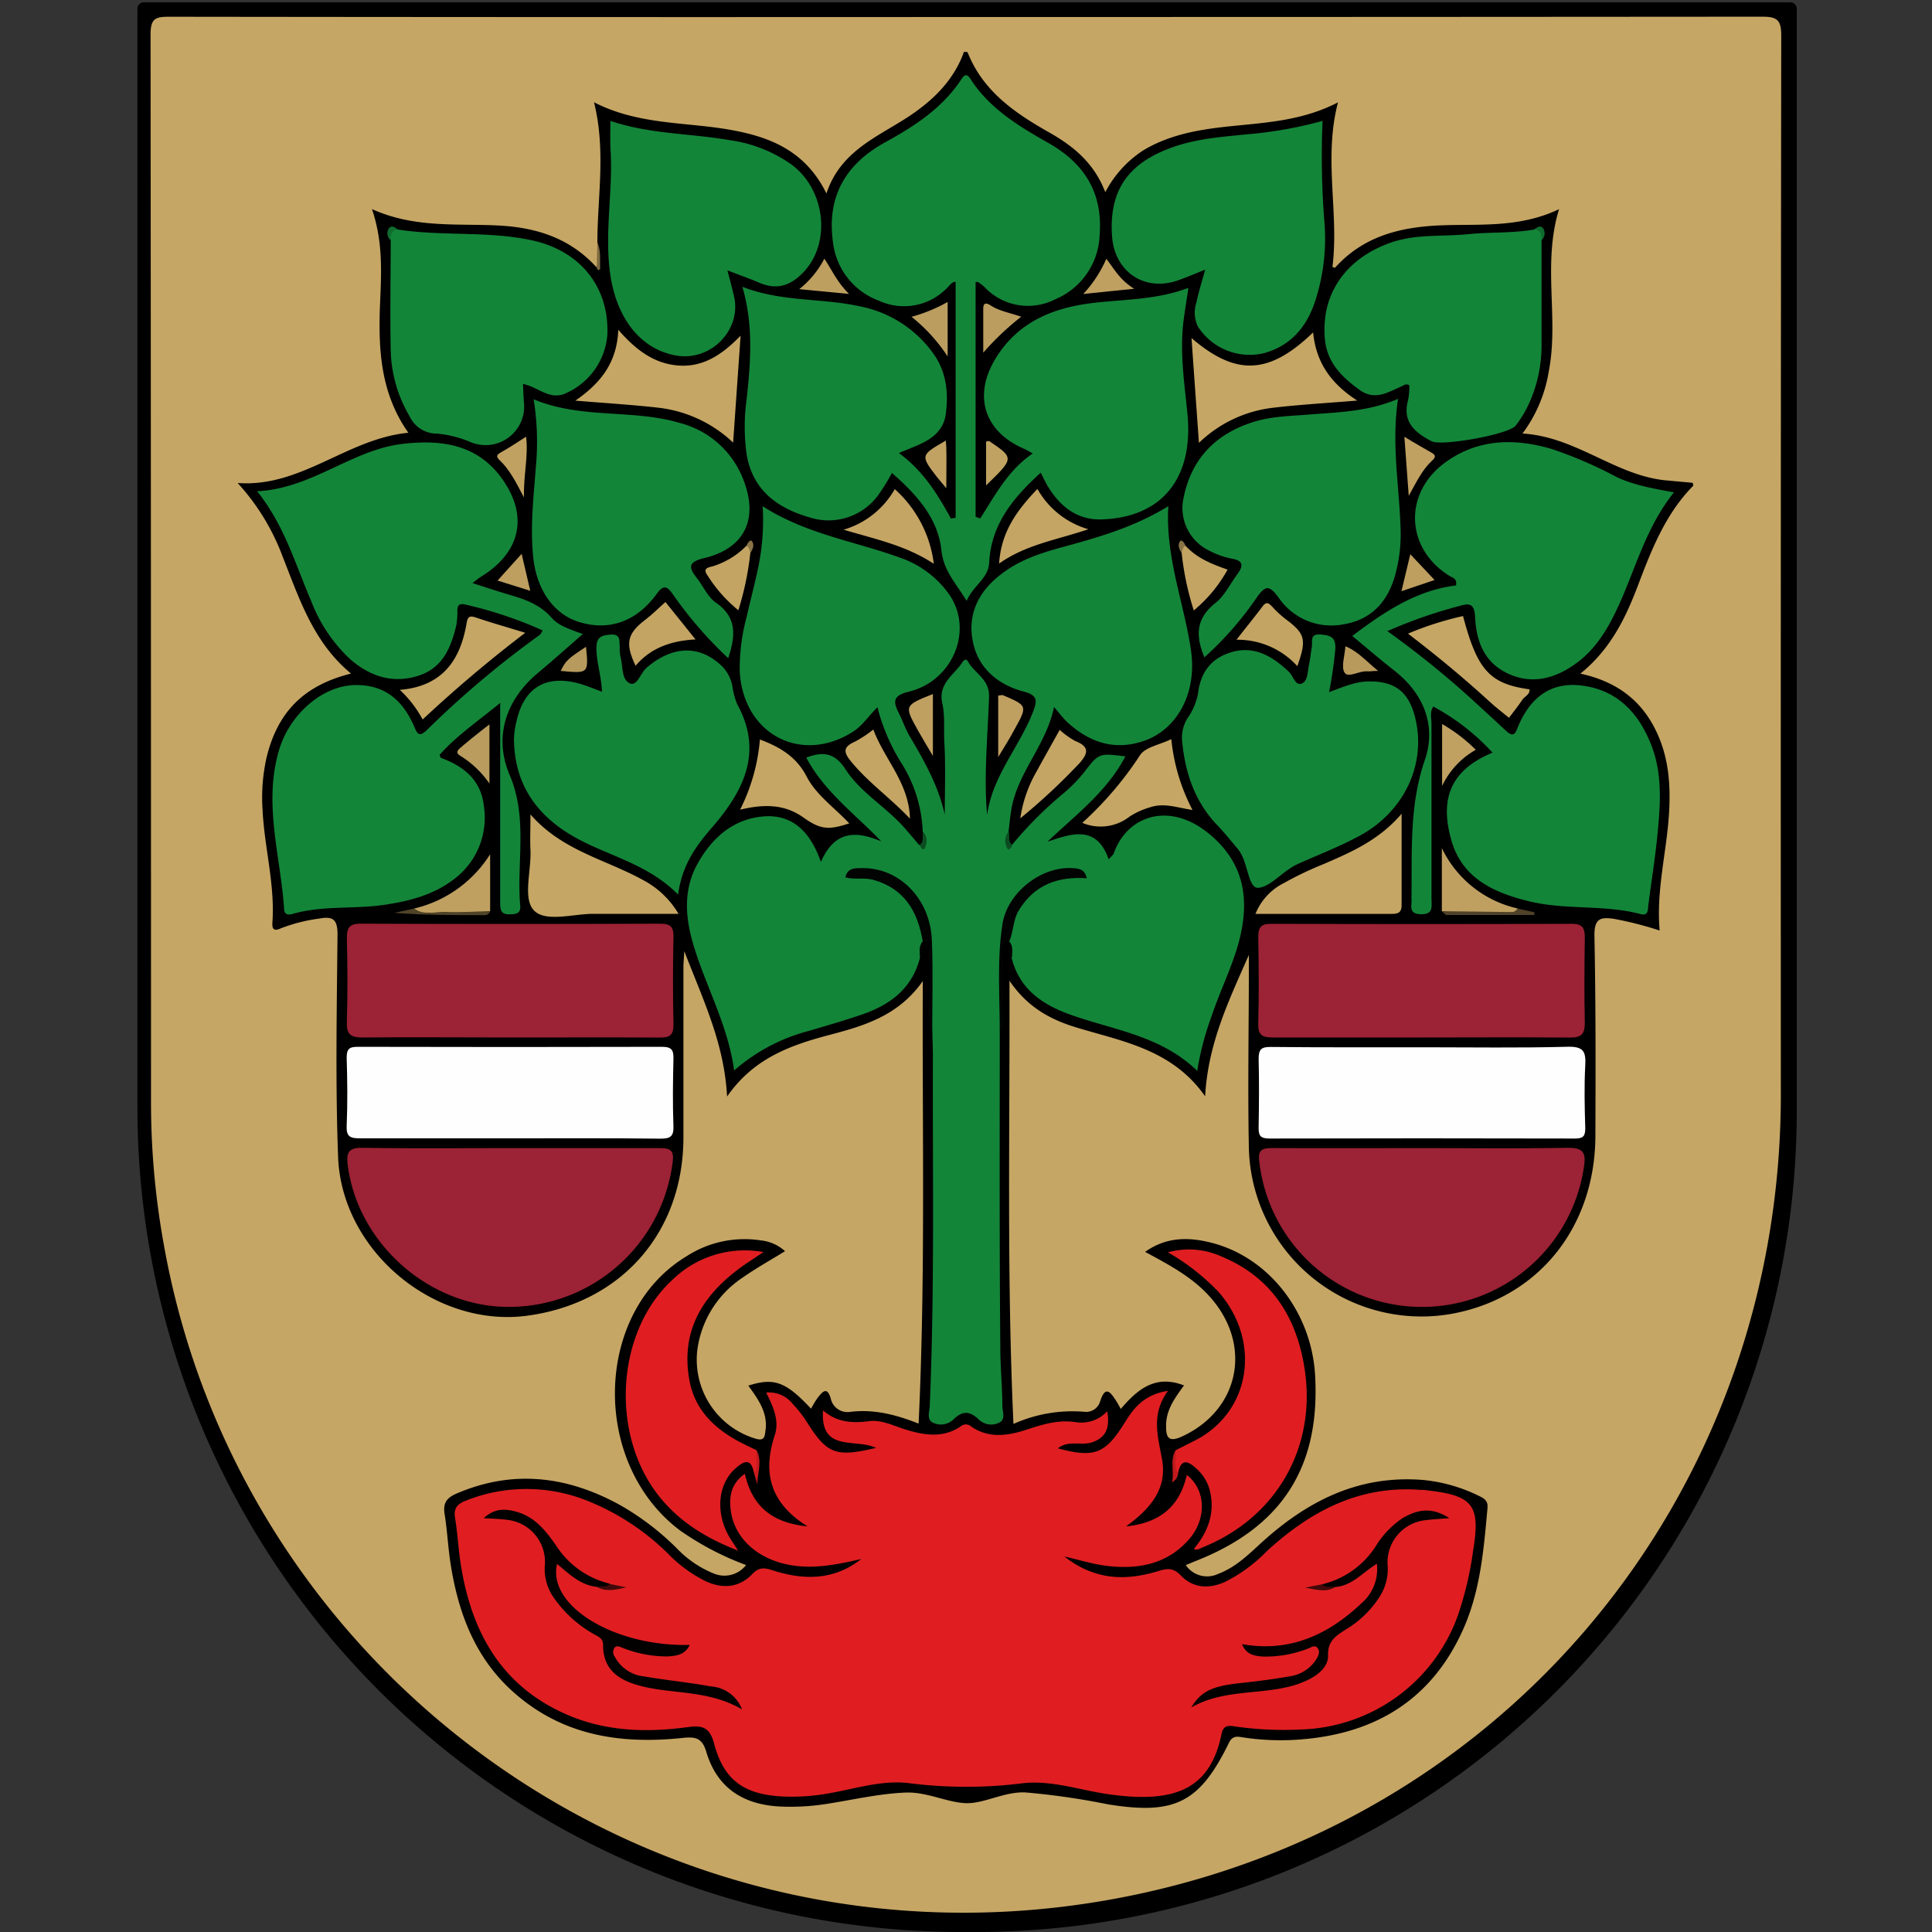 <svg id="Layer_1" data-name="Layer 1" xmlns="http://www.w3.org/2000/svg" viewBox="0 0 300 300"><rect x="0" y="0" width="300" height="300" fill="#333333" stroke="none"/><defs><style>.cls-1{fill:#c6a665;}.cls-2{fill:#7d6940;}.cls-3{fill:#e01e21;}.cls-4{fill:#138539;}.cls-5{fill:#9c2235;}.cls-6{fill:#fefefe;}.cls-7{fill:#c6a664;}.cls-8{fill:#c5a664;}.cls-9{fill:#c5a564;}.cls-10{fill:#c4a564;}.cls-11{fill:#c4a463;}.cls-12{fill:#bfa061;}.cls-13{fill:#010402;}.cls-14{fill:#c3a463;}.cls-15{fill:#b99c5e;}.cls-16{fill:#c0a162;}.cls-17{fill:#bb9d5f;}.cls-18{fill:#c0a161;}.cls-19{fill:#bd9f60;}.cls-20{fill:#c1a262;}.cls-21{fill:#c0a262;}.cls-22{fill:#be9f60;}.cls-23{fill:#b89a5d;}.cls-24{fill:#b79a5d;}.cls-25{fill:#4f4328;}.cls-26{fill:#4f4228;}.cls-27{fill:#c71b1d;}.cls-28{fill:#c21a1c;}.cls-29{fill:#0b4c20;}.cls-30{fill:#106c2e;}.cls-31{fill:#0f6c2e;}.cls-32{fill:#897446;}.cls-33{fill:#8a7446;}.cls-34{fill:#030000;}.cls-35{fill:#41090a;}</style></defs><path d="M22.34.36H278a1,1,0,0,1,1,1V172.51A127.49,127.49,0,0,1,151.52,300h-2.18a128,128,0,0,1-128-128V1.36a1,1,0,0,1,1-1Z"/><path class="cls-1" d="M150,2.64q61.83,0,123.65-.05c2.33,0,2.94.55,2.94,2.92q-.1,82.22-.06,164.43c0,60.57-40.79,111.65-100,124.22C104.83,309.37,37.67,261.88,25.45,193.33a123.62,123.62,0,0,1-2-21.81q0-83.11-.07-166.23c0-2.49.86-2.69,2.91-2.69Q88.16,2.68,150,2.64Z"/><path d="M92.76,37.68c0-7.1,1.36-14.22-.52-21.8,7.15,3.67,14.7,3,21.87,4.41,5.83,1.13,11.06,3.34,14.22,9.75,2.2-6.65,8-8.79,12.85-12,3.8-2.53,6.94-5.62,8.51-10,.27.05.54,0,.57.11,2.38,6,7.3,9.38,12.6,12.38,3.75,2.12,7,4.71,8.77,9.31a17.26,17.26,0,0,1,5.92-6.51c3.71-2.22,7.81-3.06,12-3.56,6-.71,12.19-.76,18.21-3.87-2.29,8.76.2,17.19-.86,25.57.15,0,.37.14.41.09,4.43-4.9,10.13-6.32,16.49-6.57,6-.23,12.1.43,18.29-2.51-2.62,8.53,0,16.93-1.59,25.14a22,22,0,0,1-4.09,9.7C244.84,67.81,251,74,259,74.62l3.85.35c0,.16.13.4.06.47-4.34,4.42-6.5,10-8.65,15.68-1.91,5-4.26,9.77-8.86,13.48,5.13,1.11,8.91,3.67,11.29,8s2.77,8.94,2.47,13.76c-.37,6-2,11.86-1.45,18.13a55.76,55.76,0,0,0-7.13-1.82c-2-.28-3-.09-3,2.52.21,10.4.19,20.82.15,31.23-.06,13.45-8,24-20.26,27.14a26.81,26.81,0,0,1-33.55-25.47c-.18-9.29,0-18.59,0-27.88v-1.93c-3,6.88-6.32,13.58-6.79,21.95-5.09-7.25-12.73-8.49-19.91-10.66-4-1.21-7.62-3.08-10.47-7.28.07,23.3-.43,45.87.62,68.82a22.31,22.31,0,0,1,11.09-1.88,2.27,2.27,0,0,0,2.38-1.66c.84-2.6,1.67-1.27,2.5,0,.24.35.43.74.69,1.21,2.57-3,5.35-5.4,9.82-3.65-1.46,2-2.83,3.88-2.78,6.36,0,1.7.39,2.51,2.42,1.59,9-4.11,11.09-14.28,4.32-21.78-2.7-3-6.2-4.86-10-6.91,3.39-2.4,6.9-2.3,10.4-1.39,8.89,2.3,15.47,10.85,16,20.59.8,14.18-5.11,23.44-18.31,28.71-.56.22-1.11.46-1.77.73a4,4,0,0,0,5.05,1.35c2.66-1,4.62-2.93,6.65-4.79C203,233.05,211,229,221,229.81a25,25,0,0,1,8.62,2.46c.84.39,1.46.76,1.36,1.87-.58,6.43-1.1,12.87-3.78,18.86-4.83,10.81-13.48,16.13-25,17.08a38.91,38.91,0,0,1-9.27-.31c-.85-.14-1.56-.25-2.1.85-4.56,9.34-8.44,11.24-18.82,9.55a113.46,113.46,0,0,0-12.75-1.84c-3.36-.17-6.52,1.82-9.42,1.66s-6-1.77-9.2-1.64c-4.31.17-8.5,1.2-12.75,1.83a35.55,35.55,0,0,1-6.68.34c-5.77-.27-9.87-2.86-11.55-8.53-.64-2.14-1.68-2.34-3.71-2.12-9.55,1-18.54-.34-26.09-7-5.94-5.21-8.59-12.09-9.83-19.64-.45-2.71-.56-5.47-1-8.19-.25-1.65.34-2.46,1.84-3.11,8.73-3.76,17.11-2.75,25.26,1.69a41.43,41.43,0,0,1,9,6.84,16.4,16.4,0,0,0,5.72,3.88,4.26,4.26,0,0,0,5-1.32,45.17,45.17,0,0,1-10.27-5.38c-13.89-10.47-13.34-33.89,1-42.55a16.59,16.59,0,0,1,11.58-2.48,6.6,6.6,0,0,1,3.74,1.67c-2.26,1.4-4.5,2.64-6.59,4.11a16,16,0,0,0-7,11,12.8,12.8,0,0,0,9,14c1.47.46,1.43-.45,1.55-1.23.42-2.8-1.16-4.91-2.66-7,4-1.28,5.81-.62,9.74,3.58A15.14,15.14,0,0,1,127,217c.69-.84,1.43-1.8,2,.16a2.65,2.65,0,0,0,2.91,2.09c3.7-.48,7.14.38,10.73,1.81,1.09-22.85.55-45.44.65-68.72-3.85,5.49-9.3,7-14.78,8.44-5.87,1.57-11.5,3.58-15.61,9.49-.44-8.36-3.77-15.07-6.64-22.58-.07,1.22-.14,1.9-.14,2.57,0,8.78,0,17.56,0,26.34,0,14.77-9.62,25.72-24.23,27.7-14.35,1.94-28.84-10-29.39-24.65-.43-11.52-.2-23.06-.09-34.58,0-2.34-.76-2.81-2.8-2.44a26,26,0,0,0-6,1.52c-1,.46-1.39.21-1.31-.92.41-5.9-1.24-11.61-1.53-17.45a28.48,28.48,0,0,1,.63-8.19c1.73-7.07,5.8-11.17,13.11-13-5.82-4.79-8-11.53-10.59-18.08A35,35,0,0,0,36.9,75c9.88.74,17-6.89,26.51-7.8C59.11,61.1,58.75,54.39,59,47.53c.2-4.88.55-9.78-1.24-15.06,6.66,3,13.25,2.21,19.69,2.55,5.93.31,11.11,2,15.19,6.5A6.7,6.7,0,0,0,92.76,37.68Z"/><path class="cls-2" d="M92.76,37.68c.59,1.3.37,2.68.43,4a.26.26,0,0,1-.13.2c-.36.11-.35-.17-.4-.39Z"/><path class="cls-3" d="M133.74,242.08c-4,.92-8,1.76-12.18.69-4.47-1.15-7.61-4.28-8.1-8.32-.25-2.12.06-4.09,2.2-5.6,1.14,5,4.14,7.61,9.74,8.17-5.88-3.66-7-8.4-5.09-14.18.73-2.25-.23-4.39-1.34-6.6a4.66,4.66,0,0,1,4.12,1.76,18.26,18.26,0,0,1,2.21,2.83c3.12,4.94,4.45,5.49,10.72,4-3.1-1.54-8.67.79-8.22-5.82,2.22,1.91,4.64,2,7.22,1.66,1.9-.22,3.68.71,5.48,1.27,2.92.91,5.88,1.44,8.67-.45a1.22,1.22,0,0,1,1.61,0c2.77,1.93,5.74,1.45,8.65.5,2.55-.84,5-1.6,7.8-1.13a5.49,5.49,0,0,0,4.7-1.72c.45,2.6-.21,4-2.17,4.76-1.75.69-3.82-.37-5.49,1,5.68,1.52,7.35.87,10.38-4,1.42-2.29,3-4.35,6.71-4.93-2.67,3.65-1.56,7.09-.92,10.62.83,4.57-1.77,7.66-5.59,10.43,5.37-.55,8.34-3.19,9.44-8,3,2.35,3.13,6.88.27,10.09-3.5,3.91-8.08,4.64-13,4-1.93-.26-3.82-.85-6.29-1.42,4.78,3.74,9.57,3.78,14.5,2.29,1.42-.43,2.36-.62,3.57.64,1.91,2,4.38,2.15,6.91,1a23.91,23.91,0,0,0,6.41-4.71c6.75-6.2,14.37-10.3,23.92-9.56.34,0,.68,0,1,.07,7.19.8,8.33,2.32,7.17,9.34a53.53,53.53,0,0,1-2.34,10,26.72,26.72,0,0,1-24.3,17.79,53.52,53.52,0,0,1-10-.42c-1-.13-2.1-.5-2.42,1.09-1.76,8.64-7.27,10.87-17.61,9.38-4.42-.64-8.81-2.2-13.25-1.7a70.44,70.44,0,0,1-17.59,0c-4.42-.58-8.83,1-13.25,1.69a32.15,32.15,0,0,1-6.42.37c-6-.3-9.16-2.48-10.69-8.23-.72-2.69-2-2.83-4.2-2.53-6.31.85-12.55.65-18.5-1.89-10.31-4.41-15-12.89-16.64-23.45-.38-2.37-.48-4.79-.88-7.16-.26-1.53.41-2.19,1.68-2.68a25.38,25.38,0,0,1,19.35.22,37.61,37.61,0,0,1,12.15,8.12,21,21,0,0,0,5.82,4.21c2.63,1.18,5.12.94,7.13-1.12,1-1.07,1.79-1.06,3.1-.64C124.73,245.39,129.46,245.45,133.74,242.08Z"/><path class="cls-4" d="M155.24,160.1c0,16.41-.06,32.82.09,49.22,0,3,.31,6,.32,9,0,.88.55,2.08-.48,2.58a2.78,2.78,0,0,1-3.16-.45c-1.43-1.41-2.59-1.41-4,0a2.82,2.82,0,0,1-3.16.46c-1-.51-.52-1.72-.48-2.58.77-18.12.43-36.24.49-54.35,0-1.12-.05-2.23-.08-3.35a89.37,89.37,0,0,1-.16-9.26,27.83,27.83,0,0,0-.86-7.62c-1.51-5.1-5.08-8.08-10.48-8.16,6.78.93,10.72,5.11,10,10.61h0c-.59.77,0,1.76-.44,2.56-1.22,4.75-4.63,7.28-9,8.78-2.76.94-5.57,1.75-8.36,2.57A28.57,28.57,0,0,0,114,166.22c-1-7.27-4.59-13.37-6.47-20-1.16-4.11-1.35-8.2.73-12,2.25-4.12,5.67-7.14,10.48-7.46,4.36-.28,7.13,2.46,8.73,7.08,2.14-4.91,5.47-4.84,9.36-3.2-4.05-4.25-8.82-7.68-11.63-13,2.63-1,4.44-.73,6.06,1.78,2.45,3.78,6.55,6,9.46,9.44l2,2.34c1.56-.31.65-1.3.56-2.07a21.49,21.49,0,0,0-3.21-10.48,30.28,30.28,0,0,1-3.82-8.83c-1.43,1.42-2.36,2.88-3.79,3.8-8.13,5.16-17.13.31-17.6-9.47a30.9,30.9,0,0,1,1.09-8.4c.62-2.76,1.37-5.5,1.91-8.27a35.31,35.31,0,0,0,.56-8.88c6.86,4.43,14.65,5.48,21.84,8.18a15.48,15.48,0,0,1,6.9,5.21c4.16,5.48,1,13.7-6.06,15.42-2.3.56-2.51,1.41-1.57,3.23.59,1.15,1,2.4,1.62,3.5,2.31,3.91,4.57,7.84,5.55,12.37,0-3.71.16-7.44-.06-11.14-.12-2.06.12-4.18-.32-6.16-.7-3.12,1.87-4.39,3.13-6.4.19-.31.61-.55.81-.17,1,1.9,3.4,2.77,3.32,5.53-.19,6.1-.85,12.18-.3,18.37.82-6.1,5.08-10.62,7.18-16.14.64-1.7.58-2.44-1.44-3-3.89-1-6.93-3.46-7.87-7.39s.32-7.51,3.66-10.33,7-3.87,10.93-4.93c5.3-1.46,10.54-3,15.68-6.15-.48,7.93,2.44,15,3.52,22.41.94,6.51-2.05,12.15-7.2,14-4.64,1.63-8.6.29-12.07-2.93-.61-.58-1.12-1.27-2-2.3-1.23,6-5.72,10.22-6.64,16-.18,1.1-.28,2.21-.42,3.31-.37,1.6-.33,1.76.56,2.07a60.62,60.62,0,0,1,8-8,23,23,0,0,0,3.23-3.32c2.24-2.91,2.27-2.89,6.35-2.39-2.9,5.52-7.71,9.08-12.1,13.25,3.83-1.29,7.63-2.62,9.51,2.74.47-.56.72-.72.79-.94,2-5.74,8.52-8.18,14.77-3.05,5.38,4.41,6.39,10,4.73,16.49-1.05,4.1-3,7.86-4.31,11.85a43.76,43.76,0,0,0-2.23,8.5c-5.7-5.54-13.11-6.35-19.83-8.78-4.32-1.56-7.81-4-9-8.78-.46-.8.15-1.79-.44-2.56h0c-.7-5.52,3.34-9.79,10-10.56-5.17-.07-8.9,3-10.42,7.93-1.31,4.23-.66,8.48-.89,12.72A16.29,16.29,0,0,1,155.24,160.1Z"/><path class="cls-4" d="M151.49,43.83V80.25l.72.25c2.32-3.59,4.29-7.47,8.16-10.09-.68-.36-1-.58-1.4-.74-6.23-2.72-7.94-8.35-4.25-14.21,3.45-5.49,8.81-7.67,14.95-8.41,4.91-.59,9.93-.47,14.86-2.35-.33,2.42-.76,4.59-.91,6.78-.29,4.3.36,8.57.77,12.84.94,9.76-3.8,16-13.26,16.33-3.79.15-6.47-1.94-8.39-5.08-.39-.64-.7-1.33-1.14-2.17-4.27,3.89-7.71,8-8,14-.14,2.45-2.5,3.53-3.5,5.91-1.64-2.74-3.57-4.61-3.92-7.87-.53-5-3.87-8.66-7.68-12a32.62,32.62,0,0,1-2.17,3.5,9.56,9.56,0,0,1-10.65,3.39c-4.92-1.42-8.83-4.18-9.75-9.83a31.13,31.13,0,0,1,0-8.46c.62-5.7,1.11-11.42-.65-17.5,6.13,2.37,12.25,1.72,18.09,3A18.32,18.32,0,0,1,145,55c2,2.88,2.3,6.07,1.85,9.37-.33,2.35-2,3.71-4.07,4.64-.93.41-1.87.78-3.19,1.34,3.79,2.79,6,6.4,8.07,10.17l.73-.12V43.77c-.58-.07-1,.68-1.55,1.16A9.28,9.28,0,0,1,136.5,46.7a11,11,0,0,1-7.15-9.06c-1-7.09,1.93-12.14,8.09-15.54,4.55-2.5,8.87-5.29,11.81-9.75.49-.75.86-1,1.46-.07,3,4.65,7.58,7.37,12.22,10,5.48,3.15,8.33,7.69,7.82,14.22a11.25,11.25,0,0,1-6.95,10,9.26,9.26,0,0,1-10.94-1.94,6.52,6.52,0,0,0-1-.76A.53.53,0,0,0,151.49,43.83Z"/><path class="cls-4" d="M84.27,97.89a64.45,64.45,0,0,0-11.94-4c-.93-.23-1.29,0-1.31.92a11.08,11.08,0,0,1-.17,2.31c-.82,3.45-2.11,6.6-5.89,7.81-4,1.28-7.51.07-10.53-2.52a24.1,24.1,0,0,1-6.13-9.13c-2.44-5.64-4.1-11.65-8.37-17,8.47-.4,14.63-6.38,22.48-7.34,6-.72,11.64,0,15.49,5.32,4.23,5.84,2.94,11.52-3.19,15.28-.34.22-.66.47-1.35,1,2.19.7,4,1.31,5.85,1.85,2.41.7,4.67,1.52,6.43,3.52,1.13,1.29,2.88,1.82,4.86,2.54-2.42,2.11-4.67,4.13-7,6.07-4.93,4.14-6.89,9.88-4.36,15.82,2.86,6.71,1.06,13.57,1.64,20.33.11,1.27-.78,1.28-1.71,1.31-1.43,0-1.4-.91-1.4-1.9q0-9.17,0-18.32c0-4,0-8,0-12.61-3.57,2.93-6.82,5.13-9.41,8.07.1.21.13.44.22.47,3.55,1.3,6.21,3.44,6.65,7.44a11.91,11.91,0,0,1-4.84,11.54c-3.12,2.33-6.76,3.25-10.53,3.82-4.75.72-9.64.07-14.32,1.42-.65.19-1.27.14-1.32-.7-.54-8.24-3.27-16.42-.79-24.74,1.67-5.63,6.79-10,11.77-10.09,4.56-.11,7.39,2.32,9.14,6.26.47,1.08.73,2,2,.76A148.9,148.9,0,0,1,83.77,98.62C84,98.48,84.05,98.21,84.27,97.89Z"/><path class="cls-4" d="M215.43,98a146,146,0,0,1,12.86,10.35c1.84,1.69,3.68,3.37,5.5,5.07.65.6,1.29,1.06,1.74-.12,1.82-4.68,5-7.54,10.22-6.83,5.46.73,8.79,4.34,10.7,9.33,1.75,4.56,1.36,9.29.9,14-.36,3.58-.93,7.14-1.39,10.71-.09.76,0,1.76-1.2,1.43-5.69-1.51-11.66-.59-17.36-2-5.4-1.31-10.31-3.54-12-9.36s-.78-10.76,6.36-13.71a34.87,34.87,0,0,0-9.2-7.16c-.58.85-.28,1.81-.28,2.7,0,9,0,18.07,0,27.11,0,1.15.37,2.49-1.64,2.44s-1.38-1.34-1.46-2.36a3,3,0,0,1,0-.52c.08-7.07-.33-14.07,2.06-21.05,1.83-5.32-.12-10.31-4.78-13.94-2.22-1.73-4.35-3.58-6.48-5.34,5-3.78,10-7.1,16.11-7.84.2-1.13-.58-1.2-1-1.48-6.92-4.26-7.21-13-.51-17.74,5-3.55,10.58-3.65,16.28-2A65.66,65.66,0,0,1,251,74.06c2.72,1.3,5.68,1.78,8.93,2.4-4.15,5.17-5.78,11.2-8.26,16.83-1.68,3.8-3.65,7.43-7.17,9.89-3.25,2.27-6.76,3.13-10.45,1.36s-4.81-5.09-5-8.74c-.1-2.08-.86-2.17-2.45-1.7A75.11,75.11,0,0,0,215.43,98Z"/><path class="cls-5" d="M79.24,178.28c7.74,0,15.49,0,23.23,0,1.5,0,2.2.28,2,2A25.64,25.64,0,0,1,78.4,202.93c-12.19-.3-23-10.18-24.42-22.17-.22-1.89.26-2.56,2.29-2.53C63.93,178.35,71.59,178.28,79.24,178.28Z"/><path class="cls-5" d="M221,178.28c7.48,0,15,.08,22.45-.05,2.22,0,2.85.6,2.53,2.78a25.42,25.42,0,0,1-50.45-.74c-.21-1.71.47-2,2-2C205.35,178.31,213.18,178.28,221,178.28Z"/><path class="cls-4" d="M105.29,138.9c-4.63-4.68-10.54-5.91-15.64-8.68-6.13-3.32-9.78-8.26-9.84-15.44A12.59,12.59,0,0,1,80.2,112c1.17-5.23,4.55-7.27,9.73-5.86,1.15.31,2.25.8,3.55,1.27-.1-2.38-.84-4.49-.87-6.72,0-1.62.57-2,2-2.13,1.78-.22,1.54.84,1.62,1.85a7.87,7.87,0,0,0,.11,1.54c.41,1.45.13,3.58,1.46,4.16,1.13.51,1.65-1.61,2.6-2.42,4.13-3.55,8.44-3.57,11.89-.06a6.06,6.06,0,0,1,1.44,2.95,12,12,0,0,0,.72,2.72c4.19,7.6.89,13.7-4,19.32C108,131.46,105.91,134.39,105.29,138.9Z"/><path class="cls-4" d="M206.38,107.47c2.33-.85,4.2-1.69,6.34-1.66,3.81,0,5.93,1.59,6.93,5.26,2,7.29-1.47,15-8.72,18.81-3,1.62-6.25,2.86-9.38,4.27-2.29,1-4.29,3.65-6.24,3.71-1.55,0-1.5-4.11-3.07-6-1.06-1.24-2.07-2.53-3.2-3.7-3.5-3.66-5-8.12-5.47-13a5.66,5.66,0,0,1,.85-3.67,9.8,9.8,0,0,0,1.6-3.76c.39-3.28,2-5.48,5.1-6.43,3.63-1.13,6.49.63,9,3,.67.63,1,2.12,1.89,1.88,1.09-.31,1-1.8,1.23-2.86s.28-1.86.45-2.79-.41-2.18,1.46-2c1.55.14,2.29.49,2.2,2.26A67.24,67.24,0,0,1,206.38,107.47Z"/><path class="cls-4" d="M113.07,102.2a63,63,0,0,1-8.59-9.92c-.92-1.31-1.47-1.52-2.55,0C98.84,96.5,94.6,98,90,96.61c-4-1.19-6.65-5-7.19-10-.52-4.83.06-9.58.42-14.37A41.14,41.14,0,0,0,82.86,62c7.48,3.12,15.36,1.49,22.67,3.67a14.37,14.37,0,0,1,9.86,8.72c2.43,6.07.35,10.72-6,12.26-2.45.59-2.59,1.34-1.18,3.11,1,1.27,1.72,3,3,3.85C114.45,95.89,114.24,98.75,113.07,102.2Z"/><path class="cls-4" d="M217.09,61.93c-1.07,7.12.23,13.74.4,20.41a23.65,23.65,0,0,1-.83,6.87c-1.13,4.21-3.7,7-8,7.73a9.91,9.91,0,0,1-10.15-4.19c-1.41-1.89-2-1.88-3.34,0a51.28,51.28,0,0,1-8.15,9.32c-1.38-3.32-1.36-6,1.7-8.43,1.43-1.12,2.31-3,3.42-4.49.92-1.25,1-2.09-.9-2.41a12.83,12.83,0,0,1-3.61-1.31,7.3,7.3,0,0,1-3.87-8c1.17-6,4.78-9.91,10.6-11.82,3-1,6.08-1,9.16-1.26C208,64,212.53,63.89,217.09,61.93Z"/><path class="cls-5" d="M79,161.1c-7.57,0-15.14-.07-22.71,0-2,0-2.49-.6-2.43-2.5.13-4.29.1-8.6,0-12.9,0-1.59.34-2.27,2.12-2.27q23.24.09,46.45,0c1.47,0,2.18.29,2.15,2q-.15,6.84,0,13.68c0,1.65-.6,2-2.11,2C94.65,161.07,86.82,161.1,79,161.1Z"/><path class="cls-5" d="M220.6,161.1c-7.66,0-15.32,0-23,0-1.65,0-2.26-.42-2.22-2.16.11-4.47.09-8.94,0-13.41,0-1.56.43-2.09,2-2.08q23.36.08,46.71,0c1.69,0,2,.7,2,2.16-.06,4.38-.1,8.77,0,13.16,0,1.79-.5,2.36-2.32,2.34C236.08,161.05,228.34,161.1,220.6,161.1Z"/><path class="cls-4" d="M61.77,35.64c6.88,1.07,13.94.2,20.76,1.66C90.2,38.94,94.62,44.68,94.31,52a10.85,10.85,0,0,1-6.83,9.22c-2.33.78-4-1.15-6.27-1.6.05.93.07,1.82.13,2.7a6,6,0,0,1-8.27,6.33,17.37,17.37,0,0,0-5.21-1.32,4.65,4.65,0,0,1-4.27-2.71,21,21,0,0,1-2.92-10.3c-.12-5.68,0-11.36,0-17C60.41,36.33,60,35.2,61.77,35.64Z"/><path class="cls-4" d="M239.37,37.29c0,5.59,0,11.18,0,16.77a21.85,21.85,0,0,1-1.9,8.5,17.47,17.47,0,0,1-2.11,3.52c-1,1.37-11.53,3.25-13.06,2.44-2.59-1.36-4.61-3-3.64-6.44a11.27,11.27,0,0,0,.18-2.25c-.51-.32-.87,0-1.23.18-2.1.89-4.09,2.25-6.49.54-2.76-2-5-4.2-5.38-7.77-.7-7.05,3.2-12.66,10.24-15.11,3.93-1.37,8-.9,12-1.31,3.41-.34,6.87-.13,10.27-.72C240,35.2,239.6,36.32,239.37,37.29Z"/><path class="cls-4" d="M94.78,18.77c6.09,2.07,12.42,1.93,18.58,3a21.8,21.8,0,0,1,9.49,3.74c5.33,3.91,6.23,12.1,2,16.66-2,2.14-4.13,2.93-6.9,1.75-1.55-.66-3.14-1.22-5-1.94.39,1.49.72,2.7,1,3.92,1.31,5.31-3.62,10.34-9.11,9.28-5.67-1.09-9.26-6.13-10.14-13-.79-6.22.44-12.35.13-18.52C94.72,22.05,94.78,20.52,94.78,18.77Z"/><path class="cls-4" d="M187.14,41.87c-1.73.69-3,1.24-4.27,1.68-5.16,1.78-9.79-1.34-10.19-6.84-.51-7.15,2.51-11.48,9.63-13.93,3.69-1.27,7.56-1.54,11.38-1.93a63.92,63.92,0,0,0,11.68-2.08,127.13,127.13,0,0,0,.27,15.52,31.36,31.36,0,0,1-1.42,12.46c-1.31,4-3.76,6.93-7.95,8.09A9.56,9.56,0,0,1,186,50.69a5,5,0,0,1-.21-3.76C186.11,45.36,186.61,43.82,187.14,41.87Z"/><path class="cls-6" d="M221,162.62c7.48,0,15,.12,22.44-.08,2.4-.06,2.84.71,2.72,2.86-.18,3.26-.1,6.53,0,9.8,0,1.24-.35,1.59-1.59,1.59q-23.75-.06-47.48,0c-1.45,0-1.68-.53-1.65-1.79.06-3.52.09-7,0-10.57,0-1.46.38-1.87,1.85-1.86C205.18,162.65,213.09,162.62,221,162.62Z"/><path class="cls-6" d="M79.1,176.76c-7.74,0-15.48,0-23.22,0-1.51,0-2.12-.26-2.05-1.94.15-3.52.11-7.05,0-10.58,0-1.4.44-1.7,1.76-1.69q23.61.06,47.22,0c1.59,0,1.79.6,1.76,1.94-.08,3.44-.13,6.88,0,10.32.07,1.64-.46,2-2,2C94.75,176.72,86.93,176.76,79.1,176.76Z"/><path class="cls-3" d="M182.54,225.21c1.29-.68,2.62-1.29,3.87-2,7.94-4.72,9.24-15.15,2.87-22.53a34.48,34.48,0,0,0-7.93-6.22,12.25,12.25,0,0,1,8.3.64c7.62,3.15,11.55,9.15,12.87,17.07,2.07,12.39-4.23,23.51-15.89,28.15-.39.16-.75.47-1.24.19,2.29-2.78,3.41-5.85,2.36-9.46a6.84,6.84,0,0,0-2.14-3.15c-1.46-1.34-2.33-1.05-2.68.88C181.61,227.7,182.39,226.42,182.54,225.21Z"/><path class="cls-3" d="M117.08,228.75c-.42-2.38-1.53-1.93-2.88-.73-2.61,2.3-3.12,6.51-1.18,10.22.35.68.81,1.3,1.59,2.54-5-1.95-8.86-4.38-11.91-8-8-9.53-7.19-25.73,1.58-33.92a16.12,16.12,0,0,1,14.27-4.44c-1.57,1.07-3,1.94-4.26,2.94-5.58,4.31-8.57,9.77-7.23,17,.73,4,3.18,6.78,6.54,8.83,1.24.76,2.57,1.37,3.87,2C117.62,226.42,118.38,227.7,117.08,228.75Z"/><path class="cls-7" d="M186.17,68.77c-.4-5.61-.77-10.8-1.15-16.27,6.81,5.82,11.93,5.82,18.88-.88.44,4.47,2.57,7.82,6.85,10.58-4.84.4-9,.63-13.1,1.12A19.81,19.81,0,0,0,186.17,68.77Z"/><path class="cls-7" d="M115,52.12c-.41,5.83-.77,11-1.16,16.61a20.18,20.18,0,0,0-11.43-5.4c-4.14-.48-8.31-.72-13.07-1.12,4.08-2.82,6.46-6,6.67-11,2.66,3.06,5.48,5.23,9.25,5.54S112,55.23,115,52.12Z"/><path class="cls-8" d="M105.36,141.9c-4.73,0-9,0-13.23,0-3.15,0-7.35,1.33-9.18-.49s-.43-6.17-.58-9.4c-.08-1.62,0-3.25,0-5.55,4.92,5.66,11.75,7,17.59,10.25A13.86,13.86,0,0,1,105.36,141.9Z"/><path class="cls-8" d="M217.64,126.36c0,5.17,0,9.67,0,14.18,0,1.24-.62,1.37-1.6,1.37-6.94,0-13.88,0-21.09,0a9.17,9.17,0,0,1,4.47-4.82,51.76,51.76,0,0,1,6-2.87C209.76,132.34,214.08,130.52,217.64,126.36Z"/><path class="cls-7" d="M181.88,114.77a30.13,30.13,0,0,0,3.29,11c-2.3-.33-4.33-1.13-6.46-.45a12.31,12.31,0,0,0-3.27,1.45,7.32,7.32,0,0,1-7.38,1,54,54,0,0,0,9-10.56C177.89,116,180.14,115.63,181.88,114.77Z"/><path class="cls-7" d="M131.87,127.85c-3.32,1.11-4.54.93-7.25-1-2.88-2-6.07-2-9.7-1.12A29.68,29.68,0,0,0,118,114.83c3.18,1.19,5.7,2.72,7.27,5.78C126.75,123.44,129.48,125.33,131.87,127.85Z"/><path class="cls-8" d="M81.56,98.26a207.11,207.11,0,0,0-15.93,13.46,18,18,0,0,0-3.55-4.6c6.61-.54,9.4-4.61,10.37-10.33.18-1.08.5-1.22,1.48-.89C76.28,96.69,78.66,97.37,81.56,98.26Z"/><path class="cls-8" d="M218.63,98.39a49.65,49.65,0,0,1,8.55-2.73c2.21,8.39,4.14,10.52,10.32,11.38.07.82-.72,1.07-1.09,1.59-.67,1-1.39,1.89-2.09,2.83-1-.81-2-1.59-2.95-2.45C227.38,105.36,223.23,101.9,218.63,98.39Z"/><path class="cls-9" d="M161.09,75.92A13.3,13.3,0,0,0,169,82.18c-4.95,1.68-9.64,2.35-13.86,5.33C155.46,82.56,157.92,79.24,161.09,75.92Z"/><path class="cls-9" d="M145,87.54c-4.42-2.88-9-3.79-14-5.29a13.51,13.51,0,0,0,7.94-6.3A18.63,18.63,0,0,1,145,87.54Z"/><path class="cls-10" d="M135.61,113.28c1.72,4.64,5.54,8.27,5.69,13.84-3.1-3.27-6.55-5.67-9.19-8.93-1.14-1.4-1.21-2.19.59-3A18.35,18.35,0,0,0,135.61,113.28Z"/><path class="cls-10" d="M164.55,113.33a12.4,12.4,0,0,0,2.41,1.73c2.18.86,2.08,1.85.66,3.45a96,96,0,0,1-9.19,8.56,20.4,20.4,0,0,1,2.52-7.26C162.1,117.7,163.28,115.62,164.55,113.33Z"/><path class="cls-11" d="M192,99.34c1.55-2,2.83-3.55,4.05-5.18.65-.86,1-.46,1.56.11a15.5,15.5,0,0,0,2.07,1.9c3,2.24,3.23,3.15,1.77,7.27A12.53,12.53,0,0,0,192,99.34Z"/><path class="cls-11" d="M103.33,93.48,108,99.29c-3.84.2-7,1.34-9.31,4.09-1.67-3.51-1.28-5,1.49-7.13C101.27,95.43,102.23,94.45,103.33,93.48Z"/><path class="cls-12" d="M223.89,141.49v-9.8a17.23,17.23,0,0,0,11.78,9.38c0,.22.09.59-.29.6C231.55,141.77,227.71,142.1,223.89,141.49Z"/><path class="cls-12" d="M64.33,141.07a19.09,19.09,0,0,0,11.78-8.43v8.84c-3.82.63-7.66.28-11.49.19C64.24,141.66,64.38,141.29,64.33,141.07Z"/><path class="cls-13" d="M143.28,146.19c-.77-4.63-2.8-8.2-7.68-9.57-1.43-.4-2.89,0-4.34-.38.36-1.54,1.55-1.43,2.64-1.44,5.75-.07,10.54,4.75,10.8,11.18.2,4.87.05,9.76.06,14.64-1-4-.16-8-.46-11.93C144.23,147.77,144.85,146.51,143.28,146.19Z"/><path class="cls-13" d="M155.24,160.1c0-5.55-.45-11.13.43-16.66.77-4.79,5.89-8.85,10.68-8.65,1,.05,2.1.05,2.4,1.59-4.46-.32-8.11,1-10.53,4.94-.94,1.53-.82,3.3-1.5,4.87-1.43.24-1,1.38-1,2.24,0,3.08,0,6.15,0,9.23C155.66,158.49,155.94,159.39,155.24,160.1Z"/><path class="cls-14" d="M184.09,84.74c1.73,1.91,4,2.82,6.53,3.71a22.06,22.06,0,0,1-5.25,6.34,44.24,44.24,0,0,1-1.88-8.93C183.33,85.29,183.09,84.69,184.09,84.74Z"/><path class="cls-14" d="M116.51,85.86a46.18,46.18,0,0,1-1.86,8.9,22.19,22.19,0,0,1-4.8-5.43c-.85-1.18.29-1.23.9-1.42a12.5,12.5,0,0,0,5.16-3.17C116.91,84.69,116.68,85.29,116.51,85.86Z"/><path class="cls-15" d="M76,112.48v9.19a15.29,15.29,0,0,0-4.49-4.29c-.9-.49-.36-1,.1-1.36C72.86,114.94,74.19,113.89,76,112.48Z"/><path class="cls-16" d="M223.93,122.05v-9.62a24.84,24.84,0,0,1,5.23,4A12.64,12.64,0,0,0,223.93,122.05Z"/><path class="cls-17" d="M147.15,55.35a26.53,26.53,0,0,0-5.61-6.16,24.37,24.37,0,0,0,5.61-2.3Z"/><path class="cls-17" d="M158.57,49.18a43.4,43.4,0,0,0-5.89,5.58c0-2.28,0-4.57,0-6.86,0-1,.58-.84,1.17-.46C155.15,48.28,156.68,48.54,158.57,49.18Z"/><path class="cls-12" d="M155,117.56V108c.38,0,.57-.11.7-.06,3.87,1.64,3.87,1.65,1.82,5.35C156.86,114.53,156.1,115.76,155,117.56Z"/><path class="cls-12" d="M144.86,117.38c-.91-1.55-1.62-2.71-2.28-3.89-2.2-3.93-2.2-3.94,2.28-5.72Z"/><path class="cls-18" d="M81.69,67.81c.37,3-.39,5.82-.34,9.42-1.3-2.5-2.26-4.36-3.8-5.8-.69-.66-.24-.93.39-1.28C79.13,69.49,80.26,68.72,81.69,67.81Z"/><path class="cls-18" d="M218.75,77c-.24-3.28-.45-6-.68-9.18,1.61,1,3,1.76,4.3,2.52.73.42.4.82,0,1.19C220.88,72.9,220,74.73,218.75,77Z"/><path class="cls-19" d="M131.84,45.64l-7.74-.74A14.46,14.46,0,0,0,128,40.17C129.2,41.93,129.92,43.74,131.84,45.64Z"/><path class="cls-12" d="M168.21,45.65a19.43,19.43,0,0,0,3.58-5.46c1.25,1.61,2.11,3.29,4.33,4.65Z"/><path class="cls-20" d="M146.94,75.81c-.82-1-1.16-1.36-1.46-1.75-2.57-3.36-2.57-3.36,1.39-5.65,0,.39.07.7.07,1C147,71.29,146.94,73.16,146.94,75.81Z"/><path class="cls-21" d="M153.12,75.37V68.56c.17,0,.38-.13.48-.07C157.5,71.13,157.5,71.13,153.12,75.37Z"/><path class="cls-22" d="M82.34,91.74l-5.08-1.59L81,86Z"/><path class="cls-22" d="M217.62,91.8c.5-2.1.89-3.74,1.37-5.74l3.77,4Z"/><path class="cls-23" d="M214,104.18c-.94,0-1.29.1-1.62.07-1.27-.15-3,1.08-3.58.22s0-2.59.12-4.12C210.87,101.15,212.11,102.64,214,104.18Z"/><path class="cls-24" d="M91,100.43c.4,4.16.4,4.16-3.93,3.75C87.81,102.63,88.18,102.27,91,100.43Z"/><path class="cls-25" d="M64.33,141.07c1.52,1.16,3.26.45,4.89.53,2.29.1,4.59-.07,6.89-.12-.26.78-.93.62-1.5.62-4.43,0-8.86,0-13.38-.35Z"/><path class="cls-26" d="M223.89,141.49l10.73.13a1,1,0,0,0,1-.55l2.63.58,0,.43c-4.54,0-9.09,0-13.64,0C224.38,142.05,224.13,141.68,223.89,141.49Z"/><path class="cls-27" d="M117.08,228.75c.72-1.11.21-2.36.39-3.54.94,1.68.13,3.49.13,5.3Z"/><path class="cls-28" d="M182.54,225.21c.17,1.17-.34,2.42.39,3.53a1.64,1.64,0,0,1-.94,1.42C182.38,228.39,181.62,226.75,182.54,225.21Z"/><path class="cls-29" d="M157.22,131.2c-.29.56-.7,1.17-1,.08a2.13,2.13,0,0,1,.42-2.15C156.88,129.81,156.41,130.68,157.22,131.2Z"/><path class="cls-29" d="M143.34,129.13a2.12,2.12,0,0,1,.42,2.14c-.27,1.1-.68.49-1-.07C143.59,130.68,143.12,129.81,143.34,129.13Z"/><path class="cls-30" d="M61.77,35.64c-1.07.07-1.1.87-1.14,1.65a1.43,1.43,0,0,1-.29-1.77C60.76,34.88,61.31,35.27,61.77,35.64Z"/><path class="cls-31" d="M239.37,37.29c0-.79-.07-1.58-1.14-1.65.46-.37,1-.76,1.43-.12A1.43,1.43,0,0,1,239.37,37.29Z"/><path class="cls-13" d="M156.72,146.19c.68.76.41,1.68.44,2.56C156.4,148,156.82,147.05,156.72,146.19Z"/><path class="cls-13" d="M142.84,148.75c0-.88-.25-1.8.44-2.56C143.18,147.05,143.6,148,142.84,148.75Z"/><path class="cls-32" d="M184.09,84.74c-.49.22-.44.72-.6,1.12-.42-.59-.68-1.32-.22-1.86C183.5,83.74,183.94,84.32,184.09,84.74Z"/><path class="cls-33" d="M116.51,85.86c-.16-.4-.11-.9-.6-1.12.15-.42.59-1,.82-.74C117.2,84.54,116.92,85.27,116.51,85.86Z"/><path class="cls-34" d="M92.64,246.4c-2.54-.27-4.27-2-6.14-3.56-1.54,6.53,8.94,12.88,20.61,12.58-.73,1.54-2.07,1.71-3.46,1.79a18.7,18.7,0,0,1-7-1.34c-.39-.14-.83-.41-1.19-.05a1.17,1.17,0,0,0,0,1.43,5.79,5.79,0,0,0,4.52,3.06c3.47.59,7,.94,10.43,1.56a5.54,5.54,0,0,1,4.81,3.56c-5.18-3-10.49-2.35-15.43-3.56-3.4-.83-6.16-2.36-6.14-6.45,0-1.15-.94-1.34-1.62-1.78a18.83,18.83,0,0,1-6.17-5.74,7.74,7.74,0,0,1-1.27-4.65A6.58,6.58,0,0,0,78.74,236c-1.06-.16-2.14-.16-3.63-.26,1.81-1.66,3.53-1.45,5.26-.94,2.73.81,4.38,2.91,5.93,5.11a13.71,13.71,0,0,0,8.38,6C94.23,247.14,93.39,246.56,92.64,246.4Z"/><path class="cls-34" d="M205.32,246a13.62,13.62,0,0,0,8.24-5.8,14.27,14.27,0,0,1,4.22-4.46c2.17-1.25,4.4-1.87,7.28,0-1.55.12-2.56.17-3.57.3a6.59,6.59,0,0,0-6,7.28,8,8,0,0,1-1.43,4.87,15.71,15.71,0,0,1-5,4.78c-1.54,1-2.92,1.78-2.84,4.07.06,1.7-1.4,2.92-2.89,3.7a14.56,14.56,0,0,1-3.37,1.21c-5,1.18-10.3.48-15,3.2,1.55-2.54,3.29-3.32,7.38-3.77,2.65-.29,5.29-.61,7.91-1.08a5.83,5.83,0,0,0,4.2-2.74c.3-.51.57-1.15.13-1.67s-1-.07-1.42.08a18.13,18.13,0,0,1-7.06,1.26c-1.29-.1-2.57-.27-3.25-1.93,7.42,1.31,13.35-1.44,18.5-6.29a7,7,0,0,0,2.45-6.19c-2.2,1.34-3.84,3.42-6.47,3.61C206.61,246.56,205.77,247.14,205.32,246Z"/><path class="cls-35" d="M92.64,246.4c.67-.2,1.48.23,2-.45l2.63.53C95.7,246.84,94.13,247.25,92.64,246.4Z"/><path class="cls-35" d="M205.32,246c.56.68,1.37.25,2,.45-1.49.9-3.06.35-4.67.08Z"/></svg>